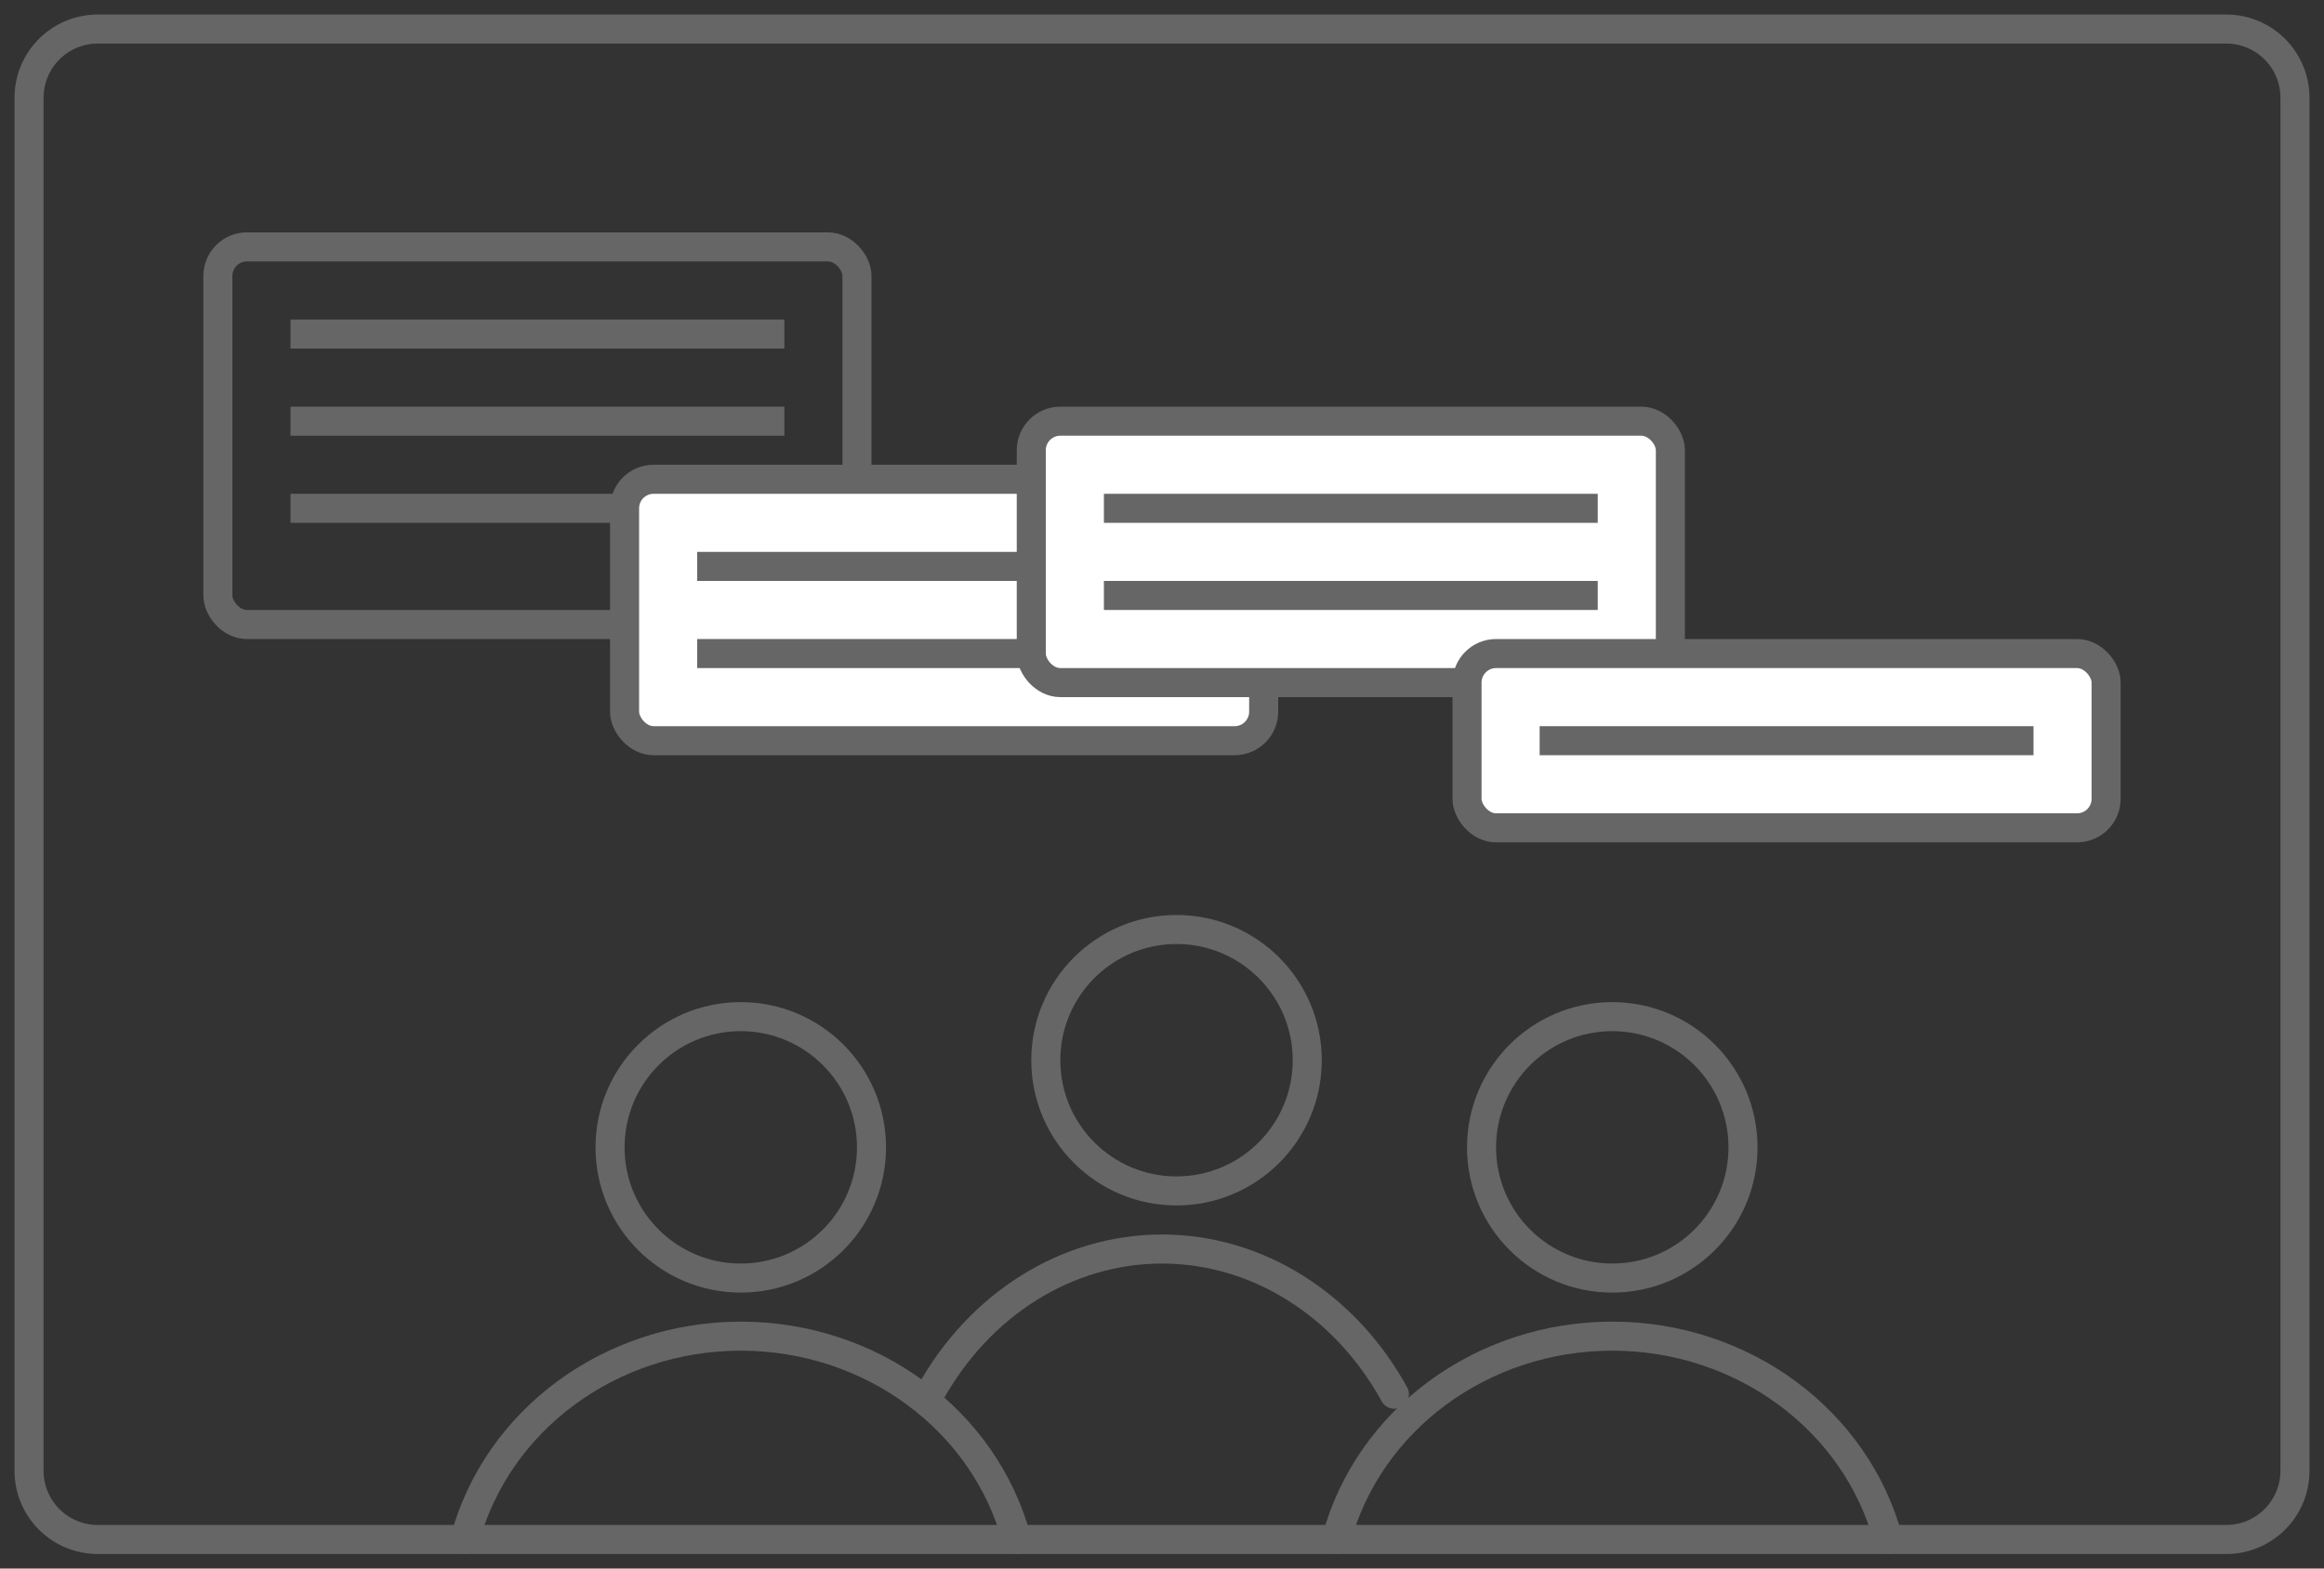 <svg xmlns="http://www.w3.org/2000/svg" width="80" height="54"><rect width="100%" height="100%" fill="#333333" stroke="none"/><g fill="none" fill-rule="evenodd" stroke="#666" transform="translate(1 1)"><path d="M75.642 52H2.359A2.366 2.366 0 0 1 0 49.642V2.358A2.366 2.366 0 0 1 2.359 0h73.283A2.365 2.365 0 0 1 78 2.358v47.284A2.365 2.365 0 0 1 75.642 52z"/><g stroke-linecap="round" stroke-linejoin="round" transform="translate(15 31)"><circle cx="9.5" cy="7.5" r="4.5"/><path d="M19 21c-1.107-4.118-5.018-7-9.5-7S1.107 16.882 0 21"/><circle cx="39.5" cy="7.5" r="4.5"/><path d="M30 21c1.107-4.118 5.018-7 9.5-7s8.393 2.882 9.5 7"/><circle cx="24.5" cy="4.5" r="4.5"/><path d="M32 16c-1.712-3.108-4.74-5-8-5s-6.288 1.892-8 5"/></g><rect width="22" height="13" x="6.5" y="7.5" rx="1"/><path stroke-linecap="square" d="M9.5 13.5h16m-16-3h16m-16 6h16"/><rect width="22" height="9" x="20.5" y="15.5" fill="#FFF" rx="1"/><path stroke-linecap="square" d="M23.5 18.5h16m-16 3h16"/><rect width="22" height="9" x="34.5" y="13.5" fill="#FFF" rx="1"/><rect width="22" height="6" x="49.5" y="21.5" fill="#FFF" rx="1"/><path stroke-linecap="square" d="M37.5 16.5h16m-1 8h16m-31-5h16"/></g></svg>